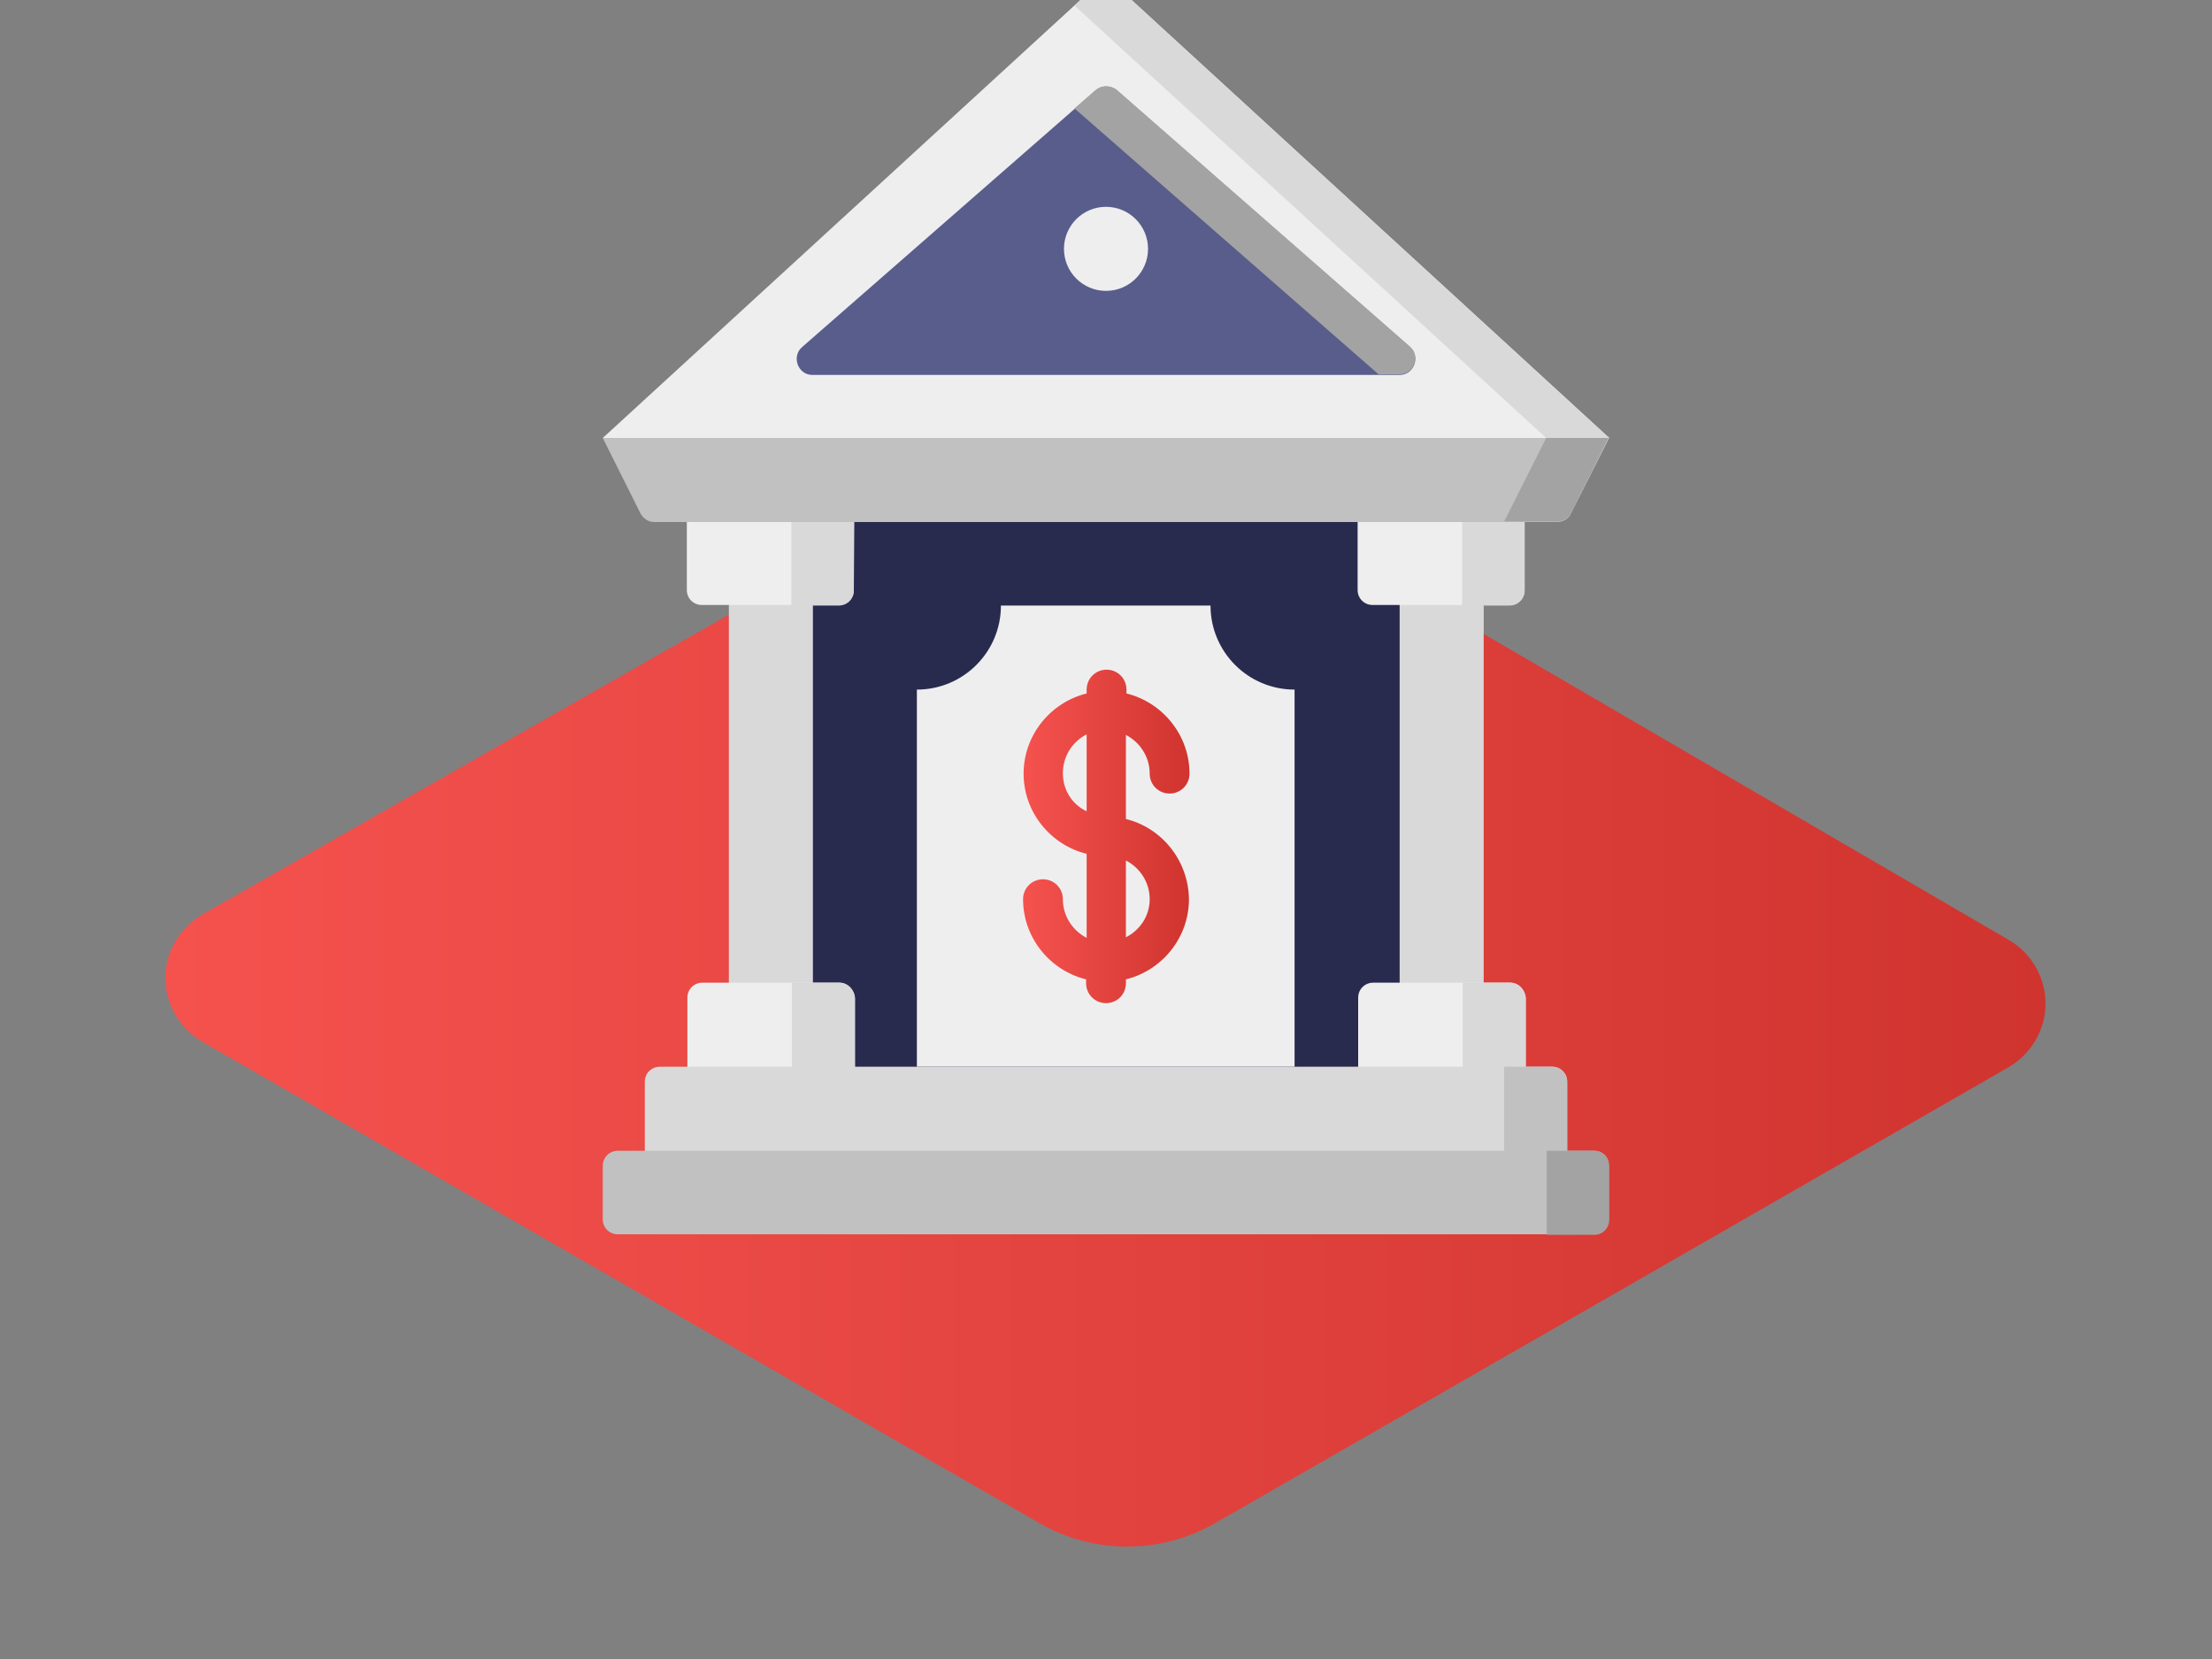 <?xml version="1.0" encoding="utf-8"?>
<!-- Generator: Adobe Illustrator 24.0.1, SVG Export Plug-In . SVG Version: 6.00 Build 0)  -->
<svg version="1.1" id="Layer_1" xmlns="http://www.w3.org/2000/svg" xmlns:xlink="http://www.w3.org/1999/xlink" x="0px" y="0px"
	 viewBox="0 0 400 300" style="enable-background:new 0 0 400 300;" xml:space="preserve">
<rect x="0" y="0" width="400" height="300" fill="#808080" stroke="none"/>
<style type="text/css">
	.st0{clip-path:url(#SVGID_2_);}
	.st1{fill:url(#SVGID_3_);}
	.st2{fill:#282B4E;}
	.st3{fill:#D9D9D9;}
	.st4{fill:#EEEEEF;}
	.st5{fill:#C1C1C1;}
	.st6{fill:#595D8C;}
	.st7{fill:url(#SVGID_4_);}
	.st8{fill:#A3A3A3;}
</style>
<g>
	<defs>
		<rect id="SVGID_1_" width="400" height="300"/>
	</defs>
	<clipPath id="SVGID_2_">
		<use xlink:href="#SVGID_1_"  style="overflow:visible;"/>
	</clipPath>
	<g class="st0">
		<linearGradient id="SVGID_3_" gradientUnits="userSpaceOnUse" x1="30" y1="178.518" x2="370" y2="178.518">
			<stop  offset="0" style="stop-color:#F5524E"/>
			<stop  offset="1" style="stop-color:#D0342F"/>
		</linearGradient>
		<path class="st1" d="M36.7,165.3l149.1-84.9c7.4-4.2,16.5-4.2,23.9,0.1l153.6,89.5c4.1,2.4,6.6,6.8,6.6,11.5
			c0,4.7-2.6,9.1-6.7,11.5l-143.4,82.4c-9.9,5.7-22.1,5.7-31.9,0l-151.3-87c-4.1-2.4-6.7-6.8-6.7-11.6S32.6,167.7,36.7,165.3z"/>
		<rect x="137.4" y="86.7" class="st2" width="125.1" height="115.6"/>
		<rect x="253.1" y="105.7" class="st3" width="15.2" height="75.8"/>
		<path class="st4" d="M275.8,90.5h-30.3v16.2c0,1.5,1.2,2.7,2.7,2.7h24.8c1.5,0,2.7-1.2,2.7-2.7V90.5z"/>
		<path class="st4" d="M273.1,177.7h-24.8c-1.5,0-2.7,1.2-2.7,2.7v16.2h30.3v-16.2C275.8,179,274.6,177.7,273.1,177.7z"/>
		<path class="st3" d="M275.8,90.5h-11.4v19h8.6c1.5,0,2.7-1.2,2.7-2.7V90.5z"/>
		<path class="st3" d="M273.1,177.7h-8.6v19h11.4v-16.2C275.8,179,274.6,177.7,273.1,177.7z"/>
		<rect x="131.8" y="105.7" class="st3" width="15.2" height="75.8"/>
		<path class="st4" d="M154.5,90.5h-30.3v16.2c0,1.5,1.2,2.7,2.7,2.7h24.8c1.5,0,2.7-1.2,2.7-2.7L154.5,90.5L154.5,90.5z"/>
		<path class="st4" d="M151.8,177.7h-24.8c-1.5,0-2.7,1.2-2.7,2.7v16.2h30.3v-16.2C154.5,179,153.3,177.7,151.8,177.7z"/>
		<path class="st3" d="M154.5,90.5h-11.4v19h8.6c1.5,0,2.7-1.2,2.7-2.7V90.5z"/>
		<path class="st3" d="M151.8,177.7h-8.6v19h11.4v-16.2C154.5,179,153.3,177.7,151.8,177.7z"/>
		<path class="st4" d="M234.1,192.9v-68.2c-8.4,0-15.2-6.8-15.2-15.2H181c0,8.4-6.8,15.2-15.2,15.2v68.2H234.1z"/>
		<path class="st4" d="M109,79.2h182L201.9-2.5c-1.1-1-2.8-1-3.8,0L109,79.2z"/>
		<path class="st5" d="M291,79.2H109l6.8,13.6c0.5,1,1.5,1.6,2.5,1.6h163.3c1.1,0,2.1-0.6,2.5-1.6L291,79.2z"/>
		<path class="st6" d="M146.9,67.8h106.2c2.6,0,3.8-3.3,1.9-5l-53.1-46.5c-1.1-0.9-2.7-0.9-3.7,0L145,62.8
			C143.1,64.5,144.3,67.8,146.9,67.8z"/>
		<circle vector-effect="non-scaling-stroke" class="st4" cx="200" cy="45" r="7.6"/>
		<linearGradient id="SVGID_4_" gradientUnits="userSpaceOnUse" x1="185.071" y1="151.201" x2="214.931" y2="151.201">
			<stop  offset="0" style="stop-color:#F5524E"/>
			<stop  offset="1" style="stop-color:#D0342F"/>
		</linearGradient>
		<path class="st7" d="M203.6,148.1v-15.2c2.5,1.3,4.3,3.9,4.3,7c0,2,1.6,3.6,3.6,3.6c2,0,3.6-1.6,3.6-3.6c0-7-4.9-12.9-11.4-14.5
			v-0.7c0-2-1.6-3.6-3.6-3.6c-2,0-3.6,1.6-3.6,3.6v0.7c-6.5,1.6-11.4,7.5-11.4,14.5s4.9,12.9,11.4,14.5v15.2c-2.5-1.3-4.3-3.9-4.3-7
			c0-2-1.6-3.6-3.6-3.6c-2,0-3.6,1.6-3.6,3.6c0,7,4.9,12.9,11.4,14.5v0.7c0,2,1.6,3.6,3.6,3.6c2,0,3.6-1.6,3.6-3.6v-0.7
			c6.5-1.6,11.4-7.5,11.4-14.5C214.9,155.6,210.1,149.7,203.6,148.1z M192.2,139.8c0-3,1.7-5.7,4.3-7v13.9
			C193.9,145.5,192.2,142.9,192.2,139.8z M203.6,169.5v-13.9c2.5,1.3,4.3,3.9,4.3,7S206.1,168.2,203.6,169.5z"/>
		<path class="st3" d="M280.7,192.9H119.3c-1.5,0-2.7,1.2-2.7,2.7v16.2h166.8v-16.2C283.4,194.1,282.2,192.9,280.7,192.9z"/>
		<path class="st5" d="M280.7,192.9H272v19h11.4v-16.2C283.4,194.1,282.2,192.9,280.7,192.9z"/>
		<path class="st5" d="M288.3,208.1H111.7c-1.5,0-2.7,1.2-2.7,2.7v9.7c0,1.5,1.2,2.7,2.7,2.7h176.5c1.5,0,2.7-1.2,2.7-2.7v-9.7
			C291,209.3,289.8,208.1,288.3,208.1z"/>
		<path class="st8" d="M288.3,208.1h-8.6v15.2h8.6c1.5,0,2.7-1.2,2.7-2.7v-9.7C291,209.3,289.8,208.1,288.3,208.1z"/>
		<path class="st8" d="M279.6,79.2L272,94.3h9.6c1.1,0,2.1-0.6,2.5-1.6l6.8-13.6L279.6,79.2L279.6,79.2L279.6,79.2z"/>
		<path class="st3" d="M198.1-2.5L194.3,1l85.3,78.2H291L201.9-2.5C200.8-3.5,199.2-3.5,198.1-2.5z"/>
		<path class="st8" d="M198.1,16.3l-3.8,3.3l55,48.1h3.8c2.6,0,3.8-3.3,1.9-5l-53.1-46.5C200.8,15.4,199.2,15.4,198.1,16.3z"/>
	</g>
</g>
</svg>
